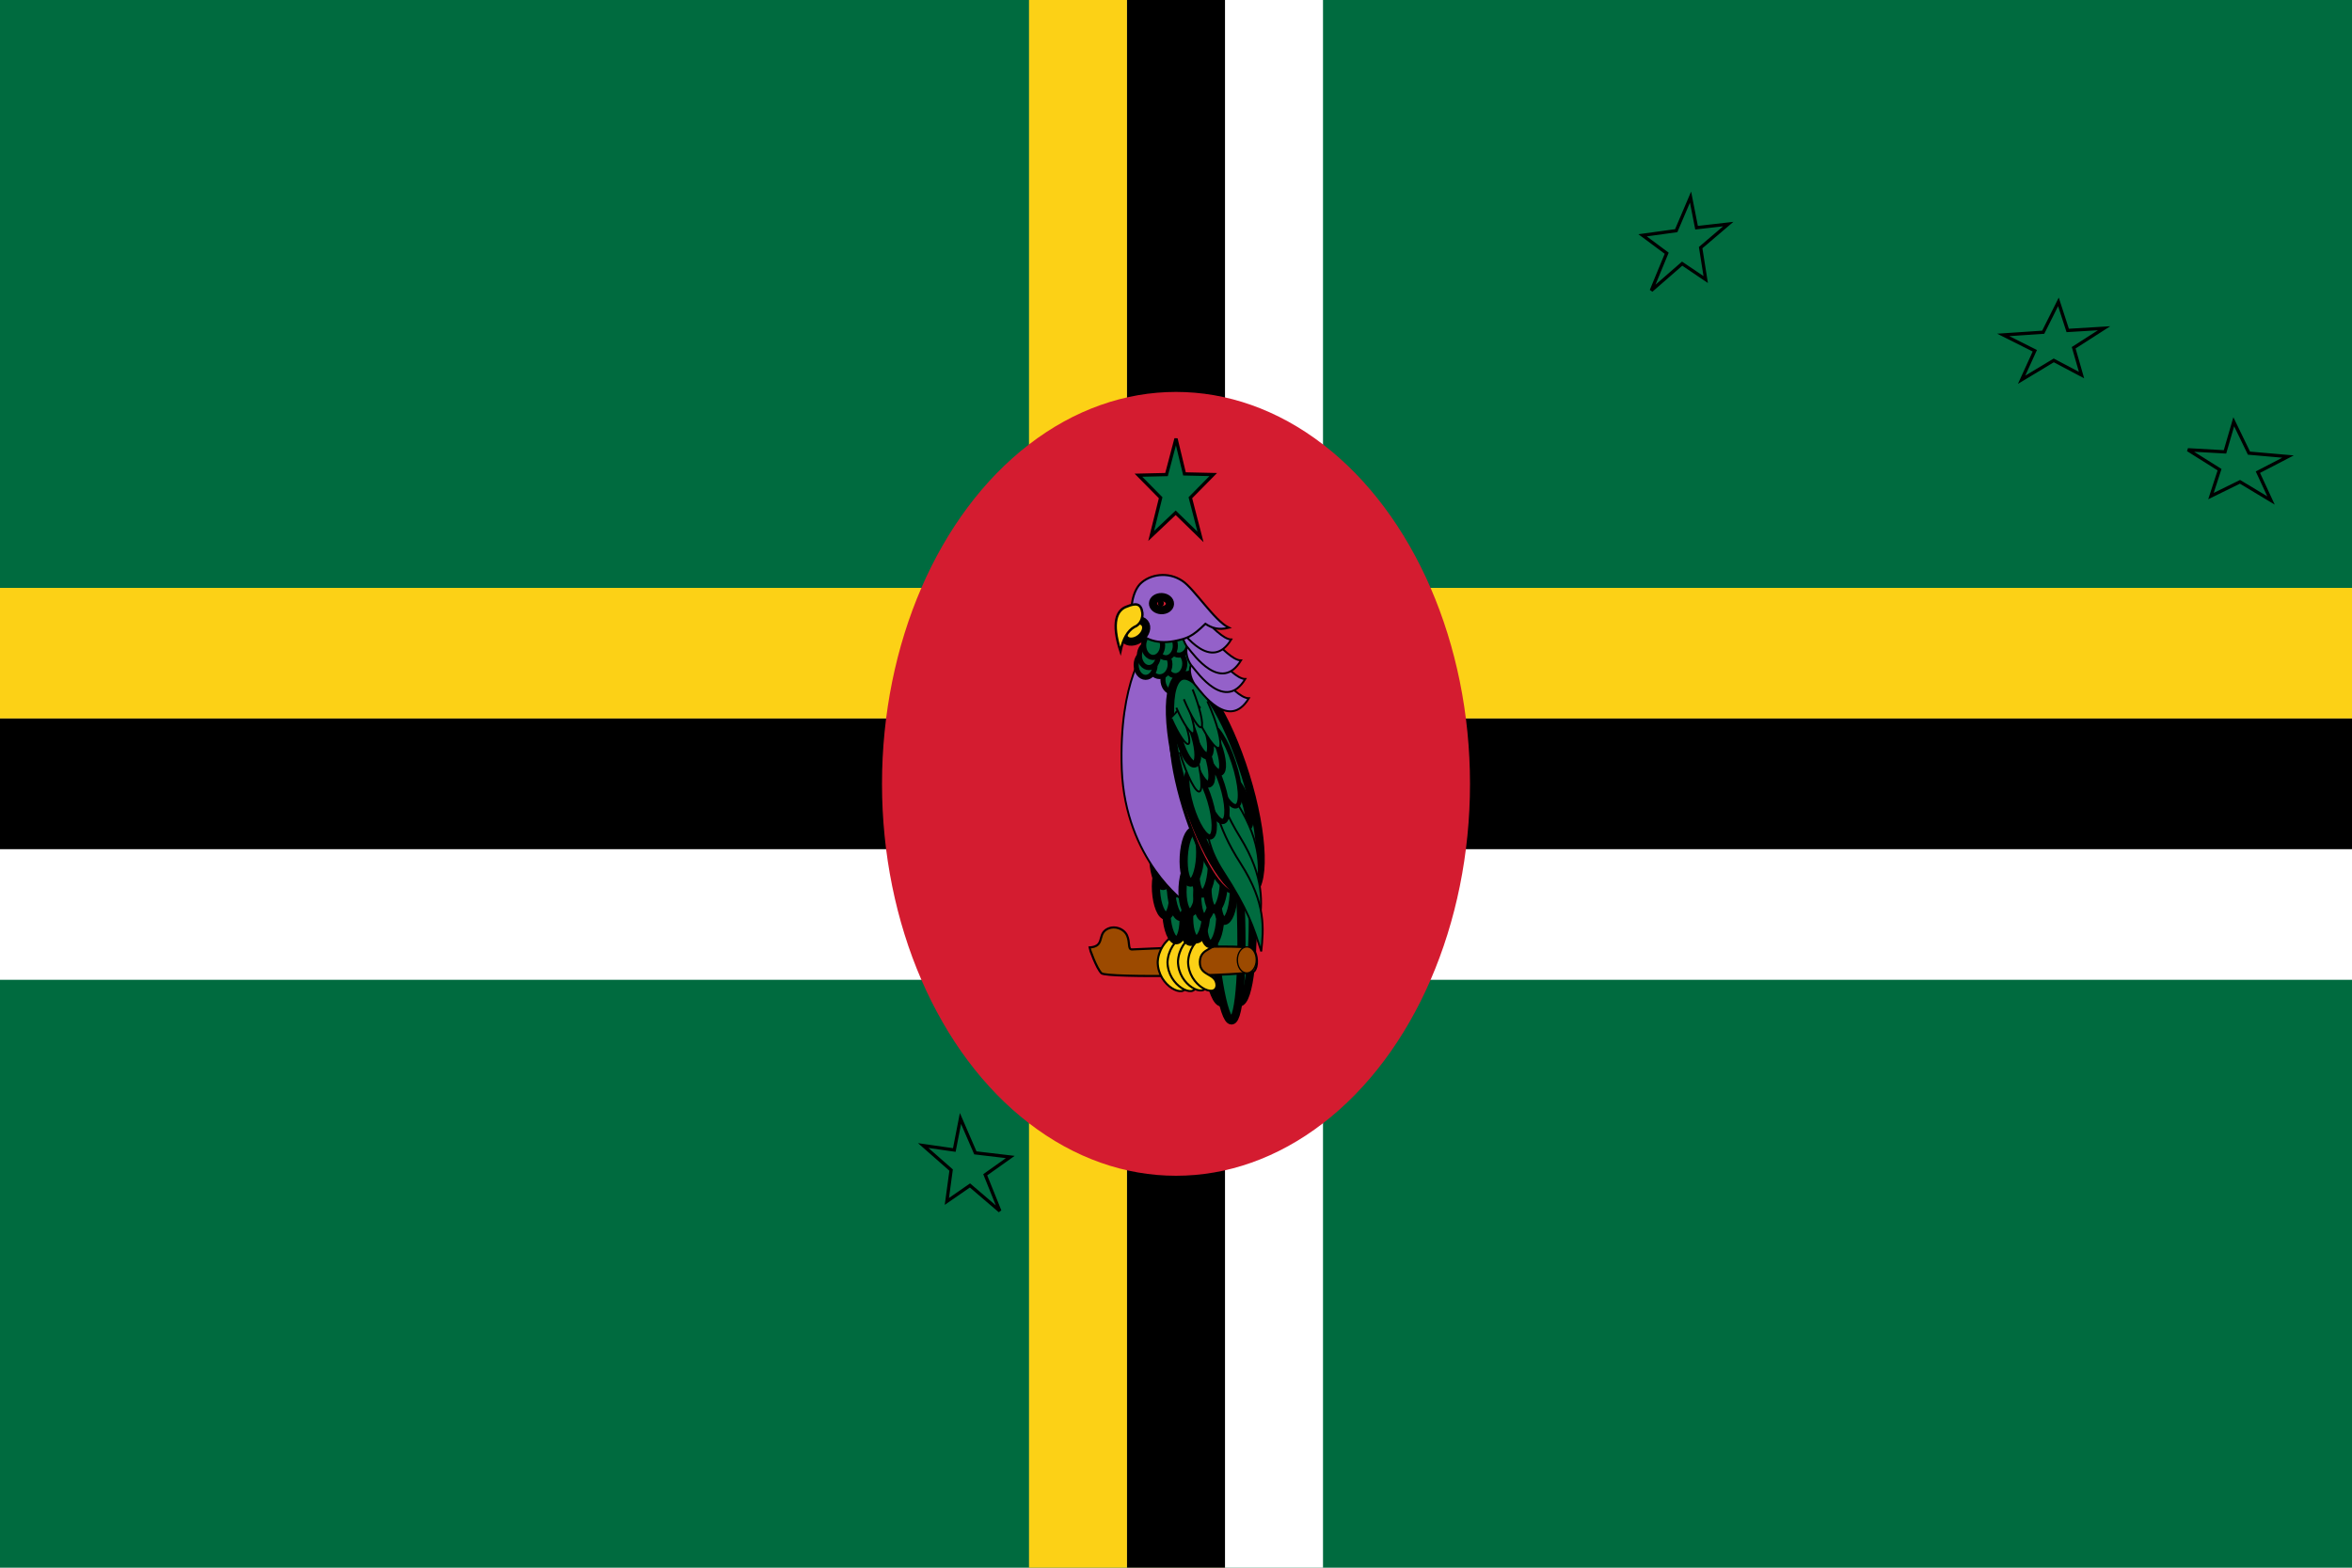 <?xml version="1.0" encoding="utf-8"?>
<!-- Generator: Adobe Illustrator 25.2.1, SVG Export Plug-In . SVG Version: 6.00 Build 0)  -->
<svg version="1.1" id="Layer_1" xmlns="http://www.w3.org/2000/svg" xmlns:xlink="http://www.w3.org/1999/xlink" x="0px" y="0px"
	 viewBox="0 0 720 480" style="enable-background:new 0 0 720 480;" xml:space="preserve">
<g>
	<path style="fill:#006B3F;" d="M0,0h720v480H0V0z"/>
	<path style="fill:#FCD116;" d="M0,180h720v80H0V180z"/>
	<path style="fill:#FFFFFF;" d="M0,220h720v80H0V220z"/>
	<path d="M0,220h720v40H0V220z"/>
	<path style="fill:#FCD116;" d="M315,0h60v480h-60V0z"/>
	<path style="fill:#FFFFFF;" d="M345,0h60v480h-60V0z"/>
	<path d="M345,0h30v480h-30V0z"/>
	<g transform="translate(600 300)">
		<ellipse style="fill:#D41C30;" cx="-240" cy="-60" rx="90" ry="120"/>
		<g id="b">
			<path id="a" style="fill:#006B3F;stroke:#000000;" d="M-242.9-154.7l2.9-11l2.6,10.8l8.8,0.2l-7,7.1l3.1,12l-7.6-7.4l-7.5,7.1
				l2.9-11.7l-6.8-6.9L-242.9-154.7z"/>
			<g transform="scale(-1)">
				<path id="a_1_" style="fill:#006B3F;stroke:#000000;" d="M-237.1,34.7l-2.9,11l-2.6-10.8l-8.8-0.2l7-7.1l-3.1-12l7.6,7.4
					l7.5-7.1l-2.9,11.7l6.8,6.9L-237.1,34.7z"/>
			</g>
		</g>
		<g transform="rotate(36)">
			<g id="b_1_">
				<path id="a_2_" style="fill:#006B3F;stroke:#000000;" d="M-200.6-138.9l7.2-6.6l-2.6,10.8l7,7l-8.7,0.3l-2.8,12.2l-2.9-12
					l-9.2-0.1l7.5-7.2l-2.5-10.9L-200.6-138.9z"/>
				<g transform="scale(-1)">
					<path id="a_3_" style="fill:#006B3F;stroke:#000000;" d="M-279.4,18.9l-7.2,6.6l2.6-10.8l-7-7l8.7-0.3l2.8-12.2l2.9,12l9.2,0.1
						l-7.5,7.2l2.5,10.9L-279.4,18.9z"/>
				</g>
			</g>
		</g>
		<g transform="rotate(72)">
			<g id="b_2_">
				<path id="a_4_" style="fill:#006B3F;stroke:#000000;" d="M-173.3-92.9l8.7,0.3l-6.9,6.7l2.6,11.2l-7.2-6.6l-7.6,7.7l3-11.9
					l-7.4-7.3l9.2,0l2.8-10.8L-173.3-92.9z"/>
				<g transform="scale(-1)">
					<path id="a_5_" style="fill:#006B3F;stroke:#000000;" d="M-306.7-27.1l-8.7-0.3l6.9-6.7l-2.6-11.2l7.2,6.6l7.6-7.7l-3,11.9
						l7.4,7.3l-9.2,0l-2.8,10.8L-306.7-27.1z"/>
				</g>
			</g>
		</g>
		<g transform="rotate(108)">
			<g id="b_3_">
				<path id="a_6_" style="fill:#006B3F;stroke:#000000;" d="M-171.5-34.4l6.9,7.1l-8.5,0l-2.8,11.1l-2.9-11l-9.6,0.3l7.7-7.4
					l-2.7-11.7l7.4,7.3l7-6.5L-171.5-34.4z"/>
				<g transform="scale(-1)">
					<path id="a_7_" style="fill:#006B3F;stroke:#000000;" d="M-308.5-85.6l-6.9-7.1l8.5,0l2.8-11.1l2.9,11l9.6-0.3l-7.7,7.4
						l2.7,11.7l-7.4-7.3l-7,6.5L-308.5-85.6z"/>
				</g>
			</g>
		</g>
		<g transform="rotate(144)">
			<g id="b_4_">
				<path id="a_8_" style="fill:#006B3F;stroke:#000000;" d="M-195.9,14.4l2.5,11.1l-6.9-6.7l-7.2,6.7l2.5-11.2l-7.9-7.3l9.4,0.1
					l2.9-11.6l2.8,11.7l8.6,0.2L-195.9,14.4z"/>
				<g transform="scale(-1)">
					<path id="a_9_" style="fill:#006B3F;stroke:#000000;" d="M-284.1-134.4l-2.5-11.1l6.9,6.7l7.2-6.7l-2.5,11.2l7.9,7.3l-9.4-0.1
						l-2.9,11.6l-2.8-11.7l-8.6-0.2L-284.1-134.4z"/>
				</g>
			</g>
		</g>
		<g>
			
				<ellipse transform="matrix(0.999 -5.148138e-02 5.148138e-02 0.999 1.153 -11.758)" style="fill:#006B3F;stroke:#000000;stroke-width:2.5;" cx="-227.7" cy="-28.3" rx="5.4" ry="35.3"/>
			
				<ellipse transform="matrix(0.999 -5.157772e-02 5.157772e-02 0.999 1.165 -11.507)" style="fill:#006B3F;stroke:#000000;stroke-width:2.5;" cx="-222.4" cy="-28.3" rx="5.7" ry="35.3"/>
			
				<ellipse transform="matrix(0.999 -5.100382e-02 5.100382e-02 0.999 1.056 -11.504)" style="fill:#006B3F;stroke:#000000;stroke-width:2.5;" cx="-224.9" cy="-26.5" rx="4.6" ry="39"/>
			<path style="fill:#9C4A00;stroke:#000000;stroke-width:0.657;" d="M-266.5-9.9c4.6-0.3,2.6-3.5,4.9-5.3c2.3-1.7,5.6-0.6,6.6,1.6
				c1,2.2,0.2,4.3,1.5,4.3c1.3,0,36-1.9,37.2-0.1c1.3,1.8,1.5,5.4,0.2,6.8c-1.3,1.4-45.1,2.1-46.7,0.6
				C-264.3-3.4-266.5-9.6-266.5-9.9z"/>
			<g>
				<path style="fill:#FCD116;stroke:#000000;stroke-width:0.633;" d="M-242-5.4c-0.1,4.6,5,3.3,5.1,7.2c-0.2,4.1-8.6,0.3-8.7-7.2
					c0.4-7.5,8.6-11.2,8.7-6.9C-236.8-8.9-241.9-10.1-242-5.4z"/>
				<path style="fill:#FCD116;stroke:#000000;stroke-width:0.633;" d="M-239-5.4c-0.1,4.6,5,3.3,5.1,7.2c-0.2,4.1-8.6,0.2-8.7-7.2
					c0.4-7.5,8.6-11.2,8.7-6.9C-233.8-8.8-238.9-10-239-5.4z"/>
				<path style="fill:#FCD116;stroke:#000000;stroke-width:0.633;" d="M-235.8-5.6c-0.1,4.6,5,3.3,5.1,7.2c-0.2,4.1-8.6,0.3-8.7-7.2
					c0.4-7.5,8.6-11.2,8.7-6.9C-230.5-9-235.7-10.2-235.8-5.6L-235.8-5.6z"/>
				<path style="fill:#FCD116;stroke:#000000;stroke-width:0.633;" d="M-232.7-5.5c-0.1,4.6,5,3.3,5.1,7.2c-0.2,4.1-8.6,0.2-8.7-7.2
					c0.4-7.5,8.6-11.2,8.7-6.9C-227.5-8.9-232.6-10.1-232.7-5.5z"/>
			</g>
			
				<ellipse transform="matrix(1.062905e-02 -1 1 1.062905e-02 -209.897 -224.318)" style="fill:#9C4A00;stroke:#000000;stroke-width:0.399;" cx="-218.3" cy="-6.1" rx="4" ry="2.9"/>
			
				<ellipse transform="matrix(0.998 -6.419022e-02 6.419022e-02 0.998 0.755 -15.181)" style="fill:#006B3F;stroke:#000000;stroke-width:2.5;" cx="-235.9" cy="-19.3" rx="2.6" ry="7.7"/>
			
				<ellipse transform="matrix(0.998 -6.419022e-02 6.419022e-02 0.998 0.776 -15.466)" style="fill:#006B3F;stroke:#000000;stroke-width:2.5;" cx="-240.3" cy="-19.8" rx="2.6" ry="7.7"/>
			
				<ellipse transform="matrix(0.998 -6.419022e-02 6.419022e-02 0.998 1.253 -15.684)" style="fill:#006B3F;stroke:#000000;stroke-width:2.5;" cx="-243.5" cy="-27.3" rx="2.6" ry="7.7"/>
			
				<ellipse transform="matrix(0.998 -6.684418e-02 6.684418e-02 0.998 1.315 -16.037)" style="fill:#006B3F;stroke:#000000;stroke-width:2.5;" cx="-239" cy="-27.7" rx="2.5" ry="8.5"/>
			
				<ellipse transform="matrix(0.998 -6.570146e-02 6.570146e-02 0.998 1.31 -15.356)" style="fill:#006B3F;stroke:#000000;stroke-width:2.5;" cx="-232.8" cy="-27.6" rx="2.5" ry="7.9"/>
			
				<ellipse transform="matrix(0.998 -6.570146e-02 6.570146e-02 0.998 1.482 -15.585)" style="fill:#006B3F;stroke:#000000;stroke-width:2.5;" cx="-236.2" cy="-30.3" rx="2.5" ry="7.9"/>
			
				<ellipse transform="matrix(0.998 -6.570146e-02 6.570146e-02 0.998 1.731 -15.874)" style="fill:#006B3F;stroke:#000000;stroke-width:2.5;" cx="-240.5" cy="-34.3" rx="2.5" ry="7.9"/>
			
				<ellipse transform="matrix(0.998 -6.570146e-02 6.570146e-02 0.998 1.879 -16.14)" style="fill:#006B3F;stroke:#000000;stroke-width:2.5;" cx="-244.4" cy="-36.6" rx="2.5" ry="7.9"/>
			<path style="fill:#9461C9;stroke:#000000;stroke-width:0.575;" d="M-248.8-102.1c0,0-8.8,10.2-7.8,37.7
				c1.1,27.7,19.4,40.7,19.4,40.7s4.7-7.9,4.1-30.1c-1.3-32.5-10-46.9-10-46.9L-248.8-102.1z"/>
			
				<ellipse transform="matrix(5.650616e-02 -0.998 0.998 5.650616e-02 -197.665 -246.086)" style="fill:#006B3F;stroke:#000000;stroke-width:2.5;" cx="-229" cy="-18.5" rx="7.7" ry="2.6"/>
			
				<ellipse transform="matrix(5.650616e-02 -0.998 0.998 5.650616e-02 -200.201 -251.781)" style="fill:#006B3F;stroke:#000000;stroke-width:2.5;" cx="-233.3" cy="-20" rx="7.7" ry="2.6"/>
			
				<ellipse transform="matrix(5.650616e-02 -0.998 0.998 5.650616e-02 -194.036 -261.584)" style="fill:#006B3F;stroke:#000000;stroke-width:2.5;" cx="-235.4" cy="-28.1" rx="7.7" ry="2.6"/>
			
				<ellipse transform="matrix(5.745907e-02 -0.998 0.998 5.745907e-02 -190.354 -256.408)" style="fill:#006B3F;stroke:#000000;stroke-width:2.5;" cx="-231" cy="-27.4" rx="8.5" ry="2.5"/>
			
				<ellipse transform="matrix(5.705263e-02 -0.998 0.998 5.705263e-02 -186.273 -248.914)" style="fill:#006B3F;stroke:#000000;stroke-width:2.5;" cx="-224.9" cy="-25.8" rx="7.9" ry="2.5"/>
			
				<ellipse transform="matrix(5.705263e-02 -0.998 0.998 5.705263e-02 -185.595 -255.171)" style="fill:#006B3F;stroke:#000000;stroke-width:2.5;" cx="-227.9" cy="-29.3" rx="7.9" ry="2.5"/>
			
				<ellipse transform="matrix(5.705263e-02 -0.998 0.998 5.705263e-02 -184.192 -263.459)" style="fill:#006B3F;stroke:#000000;stroke-width:2.5;" cx="-231.6" cy="-34.2" rx="7.9" ry="2.5"/>
			
				<ellipse transform="matrix(5.705263e-02 -0.998 0.998 5.705263e-02 -184.289 -270.132)" style="fill:#006B3F;stroke:#000000;stroke-width:2.5;" cx="-235.1" cy="-37.5" rx="7.9" ry="2.5"/>
			
				<ellipse transform="matrix(0.956 -0.294 0.294 0.956 5.937 -70.233)" style="fill:#D41C30;stroke:#000000;" cx="-230.2" cy="-54.8" rx="7.7" ry="29.4"/>
			
				<ellipse transform="matrix(1 -1.353281e-02 1.353281e-02 1 1.107 -3.2)" style="fill:#006B3F;stroke:#000000;stroke-width:1.464;" cx="-235.9" cy="-83.4" rx="3.2" ry="3.8"/>
			<ellipse style="fill:#006B3F;stroke:#000000;stroke-width:1.546;" cx="-233.5" cy="-88.8" rx="2.9" ry="3.8"/>
			<ellipse style="fill:#006B3F;stroke:#000000;stroke-width:1.546;" cx="-237.4" cy="-88.8" rx="2.9" ry="3.8"/>
			
				<ellipse transform="matrix(1 -1.328841e-02 1.328841e-02 1 1.212 -3.151)" style="fill:#006B3F;stroke:#000000;stroke-width:1.56;" cx="-236.5" cy="-92.8" rx="3" ry="3.6"/>
			
				<ellipse transform="matrix(1 -1.328841e-02 1.328841e-02 1 1.272 -3.156)" style="fill:#006B3F;stroke:#000000;stroke-width:1.56;" cx="-236.9" cy="-97.3" rx="3" ry="3.6"/>
			<ellipse style="fill:#006B3F;stroke:#000000;stroke-width:1.546;" cx="-241.1" cy="-91.9" rx="2.9" ry="3.8"/>
			
				<ellipse transform="matrix(1 -2.436734e-03 2.436734e-03 1 0.235 -0.586)" style="fill:#006B3F;stroke:#000000;stroke-width:1.562;" cx="-240.2" cy="-96.8" rx="2.9" ry="3.7"/>
			
				<ellipse transform="matrix(1 -1.353281e-02 1.353281e-02 1 1.286 -3.325)" style="fill:#006B3F;stroke:#000000;stroke-width:1.464;" cx="-245" cy="-96.6" rx="3.2" ry="3.8"/>
			
				<ellipse transform="matrix(1 -1.328841e-02 1.328841e-02 1 1.347 -3.186)" style="fill:#006B3F;stroke:#000000;stroke-width:1.56;" cx="-239.1" cy="-103" rx="3" ry="3.6"/>
			
				<ellipse transform="matrix(1 -2.436734e-03 2.436734e-03 1 0.248 -0.593)" style="fill:#006B3F;stroke:#000000;stroke-width:1.562;" cx="-243.1" cy="-102.3" rx="2.9" ry="3.7"/>
			<ellipse style="fill:#006B3F;stroke:#000000;stroke-width:1.546;" cx="-249.3" cy="-96.4" rx="2.9" ry="3.8"/>
			
				<ellipse transform="matrix(1 -2.436734e-03 2.436734e-03 1 0.241 -0.605)" style="fill:#006B3F;stroke:#000000;stroke-width:1.562;" cx="-248.3" cy="-99.3" rx="2.9" ry="3.7"/>
			
				<ellipse transform="matrix(1 -2.436734e-03 2.436734e-03 1 0.249 -0.602)" style="fill:#006B3F;stroke:#000000;stroke-width:1.562;" cx="-247" cy="-102.4" rx="2.9" ry="3.7"/>
			
				<ellipse transform="matrix(0.955 -0.296 0.296 0.955 7.407 -70.287)" style="fill:#006B3F;stroke:#000000;stroke-width:2.545;" cx="-228" cy="-59.6" rx="9.7" ry="34.9"/>
			
				<ellipse transform="matrix(0.954 -0.301 0.301 0.954 5.964 -68.792)" style="fill:#006B3F;stroke:#000000;stroke-width:2.5;" cx="-220.3" cy="-53.8" rx="1.9" ry="7.3"/>
			<g>
				<path style="fill:#006B3F;stroke:#000000;stroke-width:0.575;" d="M-221.1-53.8c7.7,12.5,6.7,20.4,5.9,27.1
					c-2.4-7.7-3.7-12.6-11.4-25.1c-7.7-12.5-3.9-21.2-3.3-25.9C-228.8-73.6-228.8-66.2-221.1-53.8z"/>
				<path style="fill:#006B3F;stroke:#000000;stroke-width:0.575;" d="M-220.4-43.7c7.7,12.5,6.7,20.4,5.9,27.1
					c-2.4-7.7-3.7-12.6-11.4-25.1c-7.7-12.5-3.9-21.2-3.3-25.9C-228.1-63.5-228.1-56.2-220.4-43.7z"/>
				<path style="fill:#006B3F;stroke:#000000;stroke-width:0.575;" d="M-220.2-35.6c7.9,12.3,7,20.2,6.3,26.9
					c-2.5-7.7-3.9-12.5-11.8-24.7c-7.9-12.3-4.2-21.1-3.7-25.8C-228.2-55.2-228.1-47.8-220.2-35.6L-220.2-35.6z"/>
			</g>
			
				<ellipse transform="matrix(0.949 -0.314 0.314 0.949 9.16 -74.214)" style="fill:#006B3F;stroke:#000000;stroke-width:1.389;" cx="-225.7" cy="-65.5" rx="3.4" ry="13"/>
			
				<ellipse transform="matrix(0.953 -0.303 0.303 0.953 6.994 -72.175)" style="fill:#006B3F;stroke:#000000;stroke-width:1.64;" cx="-228.7" cy="-58.6" rx="3" ry="10.7"/>
			
				<ellipse transform="matrix(0.958 -0.288 0.288 0.958 5.667 -69.306)" style="fill:#006B3F;stroke:#000000;stroke-width:1.64;" cx="-232.4" cy="-53.9" rx="3" ry="10.7"/>
			
				<ellipse transform="matrix(0.938 -0.347 0.347 0.938 10.356 -84.124)" style="fill:#006B3F;stroke:#000000;stroke-width:2.097;" cx="-229.3" cy="-70.9" rx="2.4" ry="8.1"/>
			
				<ellipse transform="matrix(0.953 -0.303 0.303 0.953 9.611 -73.53)" style="fill:#006B3F;stroke:#000000;stroke-width:2.097;" cx="-232.4" cy="-67.8" rx="2.4" ry="8.2"/>
			<path style="fill:#006B3F;stroke:#000000;stroke-width:0.575;" d="M-234.8-72.6c2.3,7.4,3.2,14.1,2.1,14.9
				c-1.1,0.8-3.9-4.6-6.2-12"/>
			
				<ellipse transform="matrix(0.953 -0.303 0.303 0.953 12.226 -74.051)" style="fill:#006B3F;stroke:#000000;stroke-width:2.097;" cx="-232.8" cy="-76.5" rx="2.4" ry="8.2"/>
			
				<ellipse transform="matrix(0.958 -0.287 0.287 0.958 11.292 -70.917)" style="fill:#006B3F;stroke:#000000;stroke-width:2.097;" cx="-236.6" cy="-74" rx="2.4" ry="8.2"/>
			<g>
				<path style="fill:#006B3F;stroke:#000000;stroke-width:0.575;" d="M-238.8-82.7c2.2,5,3.4,9.7,2.7,10.4
					c-0.7,0.8-3.1-2.7-5.3-7.7"/>
				<path style="fill:#006B3F;stroke:#000000;stroke-width:0.575;" d="M-237.3-86c2.2,5,3.4,9.7,2.7,10.4c-0.7,0.8-3.1-2.7-5.3-7.7
					 M-230.4-85.3c3.1,6.8,4.7,13.2,3.7,14.2c-1,1-4.4-3.7-7.4-10.5"/>
				<path style="fill:#006B3F;stroke:#000000;stroke-width:0.575;" d="M-234.9-88.9c2.2,5.5,3.4,10.7,2.7,11.5
					c-0.7,0.8-3.1-3-5.4-8.5"/>
			</g>
			<g>
				<g>
					<path style="fill:#9461C9;stroke:#000000;stroke-width:0.591;" d="M-235.1-96.9c-1.5,2,0,5.7,1.3,7c1.5,1.8,10,13.8,16.1,3.7
						C-222.6-86.2-231.6-101.3-235.1-96.9z"/>
					<path style="fill:#9461C9;stroke:#000000;stroke-width:0.591;" d="M-236.2-102.8c-1.5,2,0,5.7,1.3,7c1.5,1.8,10,13.8,16.1,3.7
						C-223.6-92.1-232.6-107.2-236.2-102.8z"/>
					<path style="fill:#9461C9;stroke:#000000;stroke-width:0.591;" d="M-237.5-108.5c-1.5,2,0,5.7,1.3,7c1.5,1.8,10,13.8,16.1,3.7
						C-225-97.8-234-112.9-237.5-108.5z"/>
					<path style="fill:#9461C9;stroke:#000000;stroke-width:0.591;" d="M-240.5-114.9c-1.5,2,0,5.7,1.3,7c1.5,1.8,10,13.8,16.1,3.7
						C-227.9-104.3-236.9-119.4-240.5-114.9L-240.5-114.9z"/>
				</g>
				<path style="fill:#9461C9;stroke:#000000;stroke-width:0.628;" d="M-251-121.2c3-3,8.6-3.9,13-0.9c3.6,2.4,9.7,12.1,14.2,14.3
					c-3.2,0.8-5.2,0.1-7.2-1.2c-4,3.9-5.5,4.5-9.6,5.3c-5.7,1.1-10.5-0.9-12.2-4.9C-254.4-112.3-253.6-118.4-251-121.2z"/>
			</g>
			
				<ellipse transform="matrix(3.914436e-02 -0.999 0.999 3.914436e-02 -119.886 -354.93)" style="fill:#D41C30;stroke:#000000;stroke-width:2.5;" cx="-244.5" cy="-115.1" rx="2" ry="2.6"/>
			
				<ellipse transform="matrix(0.783 -0.623 0.623 0.783 11.667 -180.41)" style="fill:#FCD116;stroke:#000000;stroke-width:2.5;" cx="-252.5" cy="-106.9" rx="3.9" ry="2.8"/>
			
				<ellipse transform="matrix(1 -1.798888e-02 1.798888e-02 1 2.034 -4.419)" cx="-244.6" cy="-115.3" rx="0.9" ry="1.1"/>
			<path style="fill:#FCD116;stroke:#000000;stroke-width:0.732;" d="M-250.3-112.4c0.2,1.6-0.6,3.7-2.5,4.4
				c-1.9,1.1-3.4,3.5-4.2,7.4c-2.9-8.9-1.1-12.7,2-13.7C-252.3-115.4-250.7-115.3-250.3-112.4z"/>
		</g>
	</g>
</g>
</svg>
